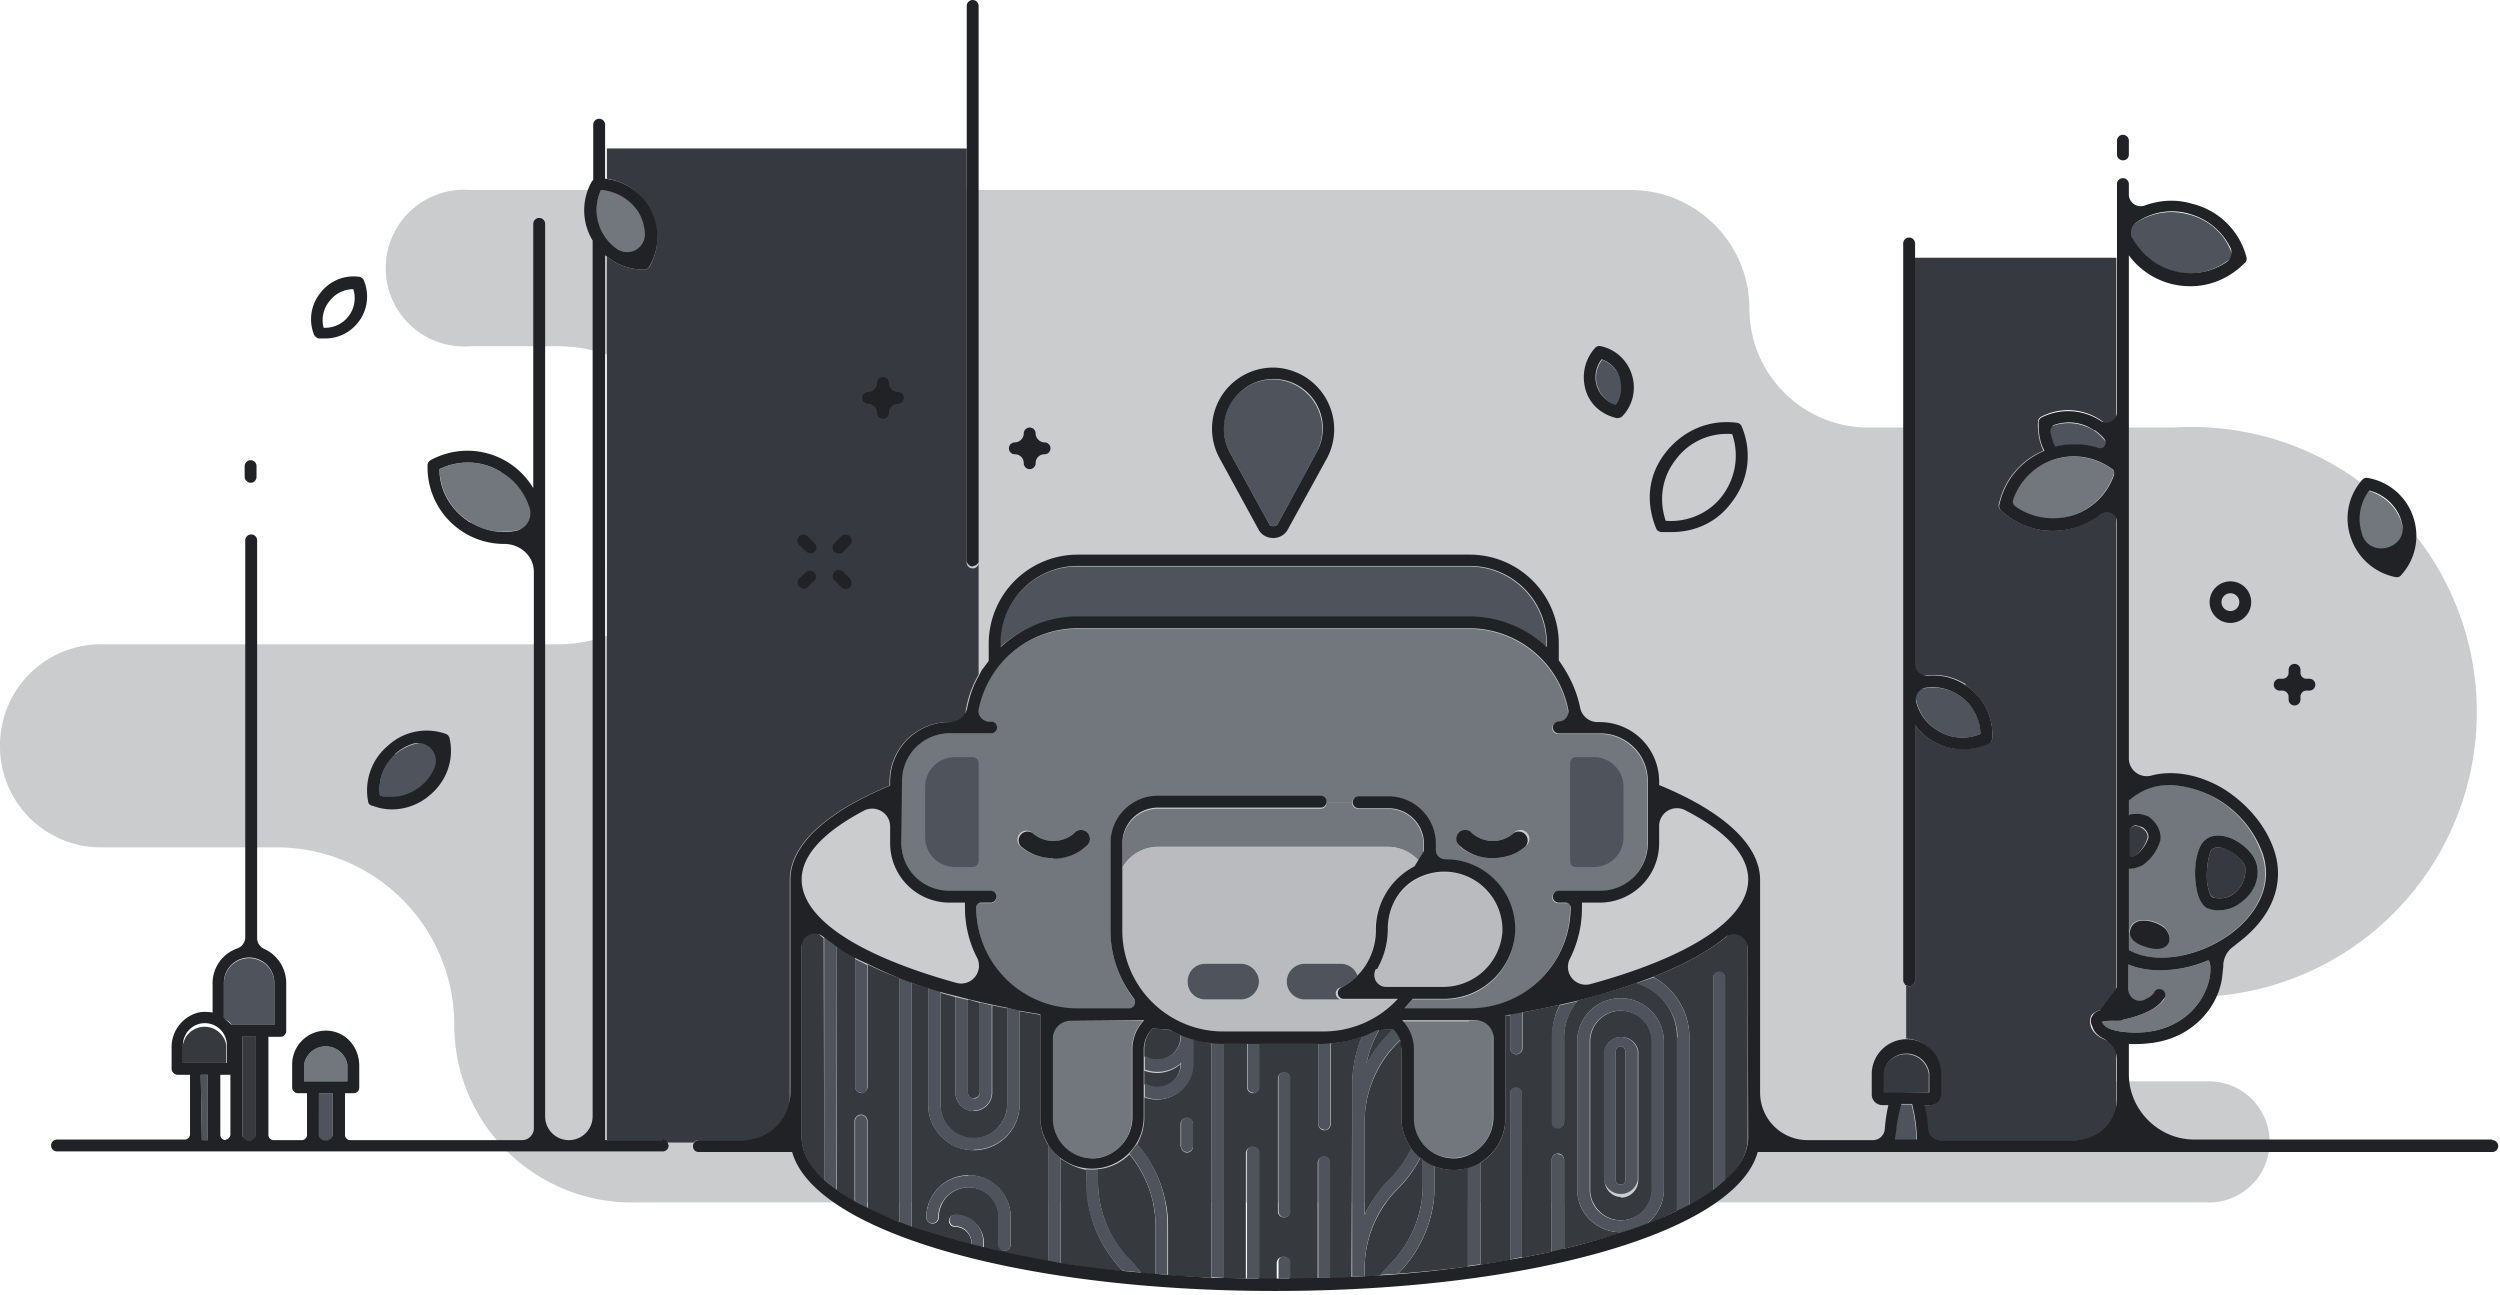 <svg xmlns="http://www.w3.org/2000/svg" width="421" height="218"><g fill="none" fill-rule="evenodd"><path fill="#4f545c" fill-opacity=".3" d="M0 125.6a17 17 0 0 0 17 17.1h29.5a29.9 29.9 0 0 1 30 30 29.9 29.9 0 0 0 29.8 29.8H372a10.2 10.2 0 1 0 0-20.4h-31.2a7.1 7.1 0 1 1 0-14.3H366a48 48 0 1 0 0-95.8h-51.4c-11 0-20-9-20-20s-8.9-20-20-20H79.3a13.2 13.2 0 1 0 0 26.3h14.6a25.1 25.1 0 0 1 0 50.2H17.1A17 17 0 0 0 0 125.7"/><path fill="#36393f" d="M117.6 192H133v-43.8c0-6 6.2-11.5 16.8-15.9v-.7a10 10 0 0 1 10-10h2.6c.2-2.9 1-5.6 2.4-8V94.9a1 1 0 0 1-2-.4V25h-60.6v5.1c3 .5 5.5 2.1 7 4.8a9.8 9.8 0 0 1 .2 10 1 1 0 0 1-.9.5h-.1c-2.3 0-4.5-.8-6.2-2.2V192h9.4c.3 0 .6.2.8.4h4.4c.2-.2.4-.4.8-.4"/><path fill="#72767d" d="M371.4 141.4c1.1-.9 2.7-.9 4.4-.2 1.9.8 4 2.7 4.3 4.7.3 2.1-.7 4.5-2.6 6a6 6 0 0 1-3.8 1.4 5 5 0 0 1-1.8-.4c-1.1-.4-1.9-1.8-2.1-3.9-.3-2.4 0-6.4 1.6-7.6zM365 159c-.4.5-1 .7-1.8.7-1 0-2-.4-2.6-.6-1.9-.8-2-1.8-2-2.4a2 2 0 0 1 1.7-1.7c1.4-.3 3.7.4 4.5 1.5.9 1.3.5 2 .2 2.5zm-6.6 1c4.5 2.5 12 1.2 17.5-3 2.2-1.7 7.2-6.5 5-13.1a17.2 17.2 0 0 0-7.4-9.2 15.7 15.7 0 0 0-8.2-2.5 9.7 9.7 0 0 0-7 2.6v2.5l.6-.2c1-.2 1.9 0 2.7.5 1.5.9 2.3 2.4 2 4a7.7 7.7 0 0 1-3 4.1c-.7.4-1.4.6-1.9.6h-.3z"/><path fill="#36393f" d="M371.7 148.8c.3 1.7.7 2.2 1 2.3 1 .4 2.4.2 3.6-.7a5 5 0 0 0 1.8-4.2c-.1-1-1.4-2.4-3-3.1a4 4 0 0 0-1.6-.4 2 2 0 0 0-1 .3c-.4.4-1.1 3-.8 5.8m-12.1-4.7a6 6 0 0 0 2-2.9c.2-.7-.3-1.4-1-1.8a2 2 0 0 0-1-.3h-.2c-.4.1-.7.4-1 .7v4.5c.3.1.7 0 1.2-.2"/><path fill="#4f545c" d="M363.2 157.8a3.4 3.4 0 0 0-2.4-.8c.5.4 1.7.8 2.4.8"/><path fill="#36393f" d="M331 115.4c3 2 4.7 5.3 4.5 8.9 0 .3-.2.7-.5.8a10 10 0 0 1-12.5-3v43c0 .5-.5 1-1 1a1 1 0 0 1-.5-.2v9a6 6 0 0 1 5.8 6v3.4c0 1-.8 1.8-1.8 1.8h-1c.5 2 .7 3.9.7 5.9h31.7v-16.4c-1.8-.3-3.5-1-4.2-2.5-.4-1-.2-1.7 0-2.1.8-1 2.3-1.1 3.7-1.1h.5V83.4a12.8 12.8 0 0 1-10.8 6 13 13 0 0 1-8.7-3.5 1 1 0 0 1-.3-1c.9-4.1 3.7-7.4 7.5-9-.7-1.5-1-3.1-.9-4.8 0-.4.2-.7.5-.9a9.8 9.8 0 0 1 12.7 3.2v-30h-34v70.8c3-1 6-.6 8.6 1"/><path fill="#4f545c" d="M322.7 192c0-2-.3-4-.8-6H320a23 23 0 0 0-.8 6z"/><path fill="#36393f" d="M324.8 184v-3.2a3.9 3.9 0 0 0-7.7 0v3.3z"/><path fill="#36393e" d="M40.8 192h2.3v-17.4h-2.3z"/><path fill="#4f545c" d="M37.7 165.5v6c.5.3 1 .6 1.3 1.1h7.2v-7a4.2 4.2 0 0 0-8.5 0"/><path fill="#72767d" d="M57 182.1h1.5v-2.8a3.7 3.7 0 0 0-7.3 0v2.8h1.5z"/><path fill="#4f545c" d="M53.7 192H56v-7.9h-2.4z"/><path fill="#36393e" d="M36.1 179h2v-3a3.7 3.7 0 0 0-7.3 0v3H33z"/><path fill="#4f545c" d="M34 192h1v-11h-1.2z"/><path fill="#72767d" d="M108 43.3a8 8 0 0 0-.4-7.4 7.9 7.9 0 0 0-6.4-3.9 8 8 0 0 0 .3 7.5 7.9 7.9 0 0 0 6.4 3.8M397.7 90a7.9 7.9 0 0 0 5.5 5c1.6-2 2-4.7 1.1-7.3a7.9 7.9 0 0 0-5.4-5 7.9 7.9 0 0 0-1.2 7.3"/><path fill="#4f545c" d="M346 75.3c3.4-.9 7-.3 9.8 1.5a7.9 7.9 0 0 0-3.2-4.3 7.9 7.9 0 0 0-7.4-.6 8 8 0 0 0 .8 3.4m-19.9 47.6c2.3 1.5 5 1.7 7.4.7 0-2.7-1.3-5-3.6-6.5a7.9 7.9 0 0 0-7.4-.7 8 8 0 0 0 3.6 6.5M269 65a5 5 0 0 0 3.2 3.3 5 5 0 0 0 .7-4.4 5 5 0 0 0-3.1-3.3 5 5 0 0 0-.8 4.5M64 134c2.5.7 5.2 0 7.2-1.7 2-1.8 3-4.4 2.7-7-2.6-.7-5.3 0-7.3 1.7s-3 4.4-2.6 7"/><path fill="#72767d" d="M84.4 79.5c-3.2-2-7-2.1-10.4-.5.1 3.7 2 7 5.3 9 3.2 2 7 2 10.4.4-.1-3.7-2-7-5.3-9"/><path fill="#4f545c" d="M358.4 38.5a10.8 10.8 0 0 0 17.6 4.7c-1-3.5-3.8-6.2-7.5-7.1-3.6-1-7.4 0-10.1 2.4"/><path fill="#72767d" d="M356.1 79.4a10.8 10.8 0 0 0-10.2-2 10.8 10.8 0 0 0-7.3 7.5 11 11 0 0 0 17.5-5.5m6 94.3c6.3-1 9.3-5.5 10-9a6 6 0 0 0-.1-3 21 21 0 0 1-8.1 1.7c-2 0-3.9-.3-5.5-1v7c1.8-.4 3.6-1.2 4.3-2.2a1 1 0 1 1 1.7 1.1c-1.5 2.1-5.3 3.1-6.8 3.4l-1.7.2c-.5 0-1.5 0-1.9.2v.2c.8 1.6 5.7 1.8 8.2 1.4"/><g fill="#36393e"><path d="M244.8 197c-1.1 0-2.2-.2-3.2-.6v3.1a21 21 0 0 1-6.2 15c4-.3 8-.7 11.8-1.2v-16.7c-.7.3-1.6.4-2.4.4"/><path d="M239.6 199.5v-4.2l-.4-.3a21 21 0 0 1-3.8 5.2 19 19 0 0 0-5.6 13.6v1.2l2.6-.2 1.5-1.7a19 19 0 0 0 5.7-13.6m-56.7-.5v-2c-1.6-.3-3-1-4.3-1.9v17.7c3.4.5 7 1 10.6 1.3l-.2-.2a21 21 0 0 1-6-14.9m90 2.6a2.9 2.9 0 0 1-2.8-2.9V177a2.9 2.9 0 0 1 5.7 0v21.7a3 3 0 0 1-2.9 3zm5.2-26.2a5.2 5.2 0 0 0-10.4 0v24.9a5.2 5.2 0 0 0 10.4 0z"/><path d="M190.2 194.4a8.7 8.7 0 0 1-5.3 2.5v2.1c0 5 2 9.9 5.6 13.4l1.7 2 2.4.2v-8a19 19 0 0 0-4.4-12.2m-26.2-9.5c.5 0 1-.4 1-1v-15l-2-.6V184c0 .6.4 1 1 1"/><path d="M164 191.7c3 0 5.6-2.6 5.6-5.7v-16.2l-2.5-.5V184a3.1 3.1 0 0 1-6.2 0v-16.1l-2.5-.7v19c0 3 2.5 5.6 5.6 5.6m34.8-12.6a6 6 0 0 1-6.1 1.1v2.3a4 4 0 0 0 6.1-3.4m85.7-4.4V203c1.5-.8 2.8-1.7 4-2.5v-35.8a1 1 0 0 1 2 0v34.1c2.5-2.2 3.8-4.6 3.8-7V154c-2.8 4-8.3 7.5-15.9 10.5 3.6 2 6.1 5.8 6.1 10.2m-54.4 4.5c1-1.8 2.3-3.6 3.8-5.1l.8-.8-2.4.1a19 19 0 0 0-2.2 5.8m-.3 10v15.4c1-2.1 2.4-4.1 4.1-5.9 1.6-1.5 2.9-3.4 3.8-5.3a8.7 8.7 0 0 1-1.7-5.1v-11.6c0-.5 0-1-.2-1.5l-.4.4a19 19 0 0 0-5.6 13.5m-31-14.4v-.4l-2-.9-2.7-.2a5 5 0 0 0-1.4 3.5v1.2a4 4 0 0 0 6.1-3.2"/><path d="M249.3 195.7V213l5-.8v-28a1 1 0 1 1 2 0v27.6l5-1v-15.5a1 1 0 1 1 2.1 0v15c3.6-.9 6.9-1.8 10-2.8h-.5c-4 0-7.3-3.2-7.3-7.2v-24.9a7.3 7.3 0 0 1 14.6 0v24.9c0 2.4-1.2 4.5-3 5.9a67 67 0 0 0 5.2-2.3v-29.2c0-4.4-2.9-8-6.8-9.2-3 1.1-6.3 2-9.9 3a9.4 9.4 0 0 0-2.3 6.2v14.2a1 1 0 1 1-2 0v-14.2c0-2 .4-3.9 1.3-5.5l-6.3 1.3v6a1 1 0 1 1-2.1 0V171h-.8v17.4c0 3.1-1.7 5.9-4.2 7.4"/><path d="M273.7 177a.8.8 0 0 0-1.6 0v21.7c0 .5.4.8.8.8.5 0 .8-.3.8-.8zm-135-19a19.2 19.2 0 0 1-3.7-4v37.6c0 2.5 1.3 4.9 3.8 7.2zm12.8 6.7c-2-.7-3.8-1.5-5.4-2.3V183a1 1 0 1 1-2.1 0v-21.8l-3.1-1.8v41l3 2v-13.6a1 1 0 1 1 2.2 0v14.6c1.6.9 3.4 1.7 5.4 2.4zm47.3 28.4v-3.8a1 1 0 1 1 2.1 0v3.8a1 1 0 1 1-2 0zm5.2-17.4-3.1-.7v4.1a6.1 6.1 0 0 1-8.2 5.7v3.5c0 1.6-.5 3.1-1.2 4.4 3.3 3.8 5.2 8.7 5.2 13.8v8.3l7.3.4zm-33.8 33.9a1 1 0 1 1-2 0V205a5 5 0 0 0-10.1 0 1 1 0 1 1-2.1 0 7.1 7.1 0 0 1 14.2 0zm6.3-16.8a8.7 8.7 0 0 1-1.3-4.5v-17.4l-3.5-.6V186a7.7 7.7 0 0 1-15.4 0v-19.6l-2.8-.9v41.2c3 1.1 6.5 2.1 10.1 3v-.3c0-1.5-1.2-2.8-2.8-2.8a1 1 0 1 1 0-2c2.7 0 4.9 2.1 4.9 4.8v.9c3.4.8 7 1.5 10.8 2.1zm39.7 12.2a1 1 0 0 1-1-1v-22.4a1 1 0 0 1 2 0V204c0 .6-.4 1-1 1zm11.5-22.1c0-3 .6-5.8 1.7-8.4-1.7.7-3.5 1-5.3 1.2v13.6a1 1 0 1 1-2.1 0v-13.5h-10v7.3a1 1 0 1 1-2 0v-7.3h-4v39.5h3.8v-21.1a1 1 0 1 1 2.1 0v21.2h3.1v-2.7a1 1 0 0 1 2.1 0v2.7h4.8v-19.6a1 1 0 1 1 2 0v19.5l3.7-.2z"/></g><g fill="#4f545c"><path d="M176.5 192.8v19.6l2.1.4V195a8.8 8.8 0 0 1-2-2.3m14.9-.1-1.3 1.7a19 19 0 0 1 4.4 12.1v8.1l2 .2v-8.3a21 21 0 0 0-5.1-13.8m-6.6 6.3v-2a8.6 8.6 0 0 1-2 0v2a21 21 0 0 0 6.1 15l.2.1 3 .3-1.7-2a18.9 18.9 0 0 1-5.6-13.4m-24 5.6a1 1 0 1 0 0 2c1.5 0 2.7 1.3 2.7 2.8v.3l2 .6v-.9c0-2.7-2-4.8-4.8-4.8"/><path d="M163 198a7 7 0 0 0-7 7 1 1 0 1 0 2 0 5 5 0 0 1 10.1 0v4.6a1 1 0 1 0 2.1 0V205a7 7 0 0 0-7.1-7.1m-9.6-32.5-2-.8V206l2 .8zm10.5 28.2c4.2 0 7.7-3.4 7.7-7.7v-15.7l-2.1-.5V186a5.6 5.6 0 0 1-11.2 0v-19l-2.1-.6V186c0 4.3 3.4 7.7 7.7 7.7"/><path d="M164 187a3 3 0 0 0 3-3v-14.7l-2-.5V184a1 1 0 0 1-2 0v-15.6l-2.1-.5V184c0 1.7 1.4 3.1 3 3.1m-18.9-2.9c.6 0 1-.4 1-1v-20.7l-2-1V183c0 .6.4 1 1 1m1 4.8a1 1 0 1 0-2 0v13.5l2 1.1zm-5.1-29.4c-.8-.5-1.5-1-2.1-1.6v40.9l2 1.6zm65.2 16.3h-.1l-2-.1v39.5l2.1.1zM201 179v-4l-2.2-.8.1.4a4 4 0 0 1-6.1 3.2v2.3a6 6 0 0 0 6.1-1.1 4 4 0 0 1-6.1 3.4v2.3a6 6 0 0 0 8.2-5.7m10 14a1 1 0 0 0-1 1v21.3h2.1v-21.2c0-.6-.5-1-1-1m0-9c.5 0 1-.5 1-1.1v-7.3h-2v7.3c0 .6.4 1 1 1m6.2-2.5a1 1 0 0 0-2 0V204a1 1 0 1 0 2 0zm-1 30a1 1 0 0 0-1 1v2.8h2v-2.7c0-.6-.4-1-1-1M200.9 193v-3.8a1 1 0 1 0-2 0v3.8a1 1 0 1 0 2 0m22.1-2.7c.6 0 1-.5 1-1v-13.7h-2v13.6c0 .6.5 1 1 1m0 4.5a1 1 0 0 0-1 1v19.5h2v-19.5c0-.6-.4-1-1-1m12.4 5.4a21 21 0 0 0 3.8-5.2l-1.5-1.6c-1 2-2.2 3.8-3.8 5.3a21.2 21.2 0 0 0-4.1 6V189c0-5.1 2-10 5.6-13.5l.4-.4a5 5 0 0 0-1.1-2l-.8.9a21.3 21.3 0 0 0-3.8 5.1c.4-2 1.2-4 2.2-5.8h-.5c-.8.5-1.6.8-2.4 1.1a21.2 21.2 0 0 0-1.7 8.4V215l2.1-.1v-1.2c0-5.2 2-10 5.6-13.6m6.2-.7v-3l-2-1.2v4.2c0 5.2-2 10-5.7 13.6l-1.5 1.7 3-.2c4-4 6.2-9.4 6.2-15m5.6-3v16.7l2.1-.3v-17.3l-2 1m9-12.5a1 1 0 1 0-2 0v28l2-.4zm-1-6.6c.6 0 1-.4 1-1v-6.1l-2 .4v5.7c0 .6.4 1 1 1m27.1-3V204l2.1-1v-28.2c0-4.4-2.5-8.3-6-10.2l-3 1c4 1.2 7 4.8 7 9.2M261.3 189a1 1 0 1 0 2.1 0v-14.2c0-2.4.9-4.6 2.3-6.2l-3 .7c-.9 1.6-1.4 3.5-1.4 5.5zm1 5.3a1 1 0 0 0-1 1v15.6l2.1-.5v-15c0-.6-.4-1-1-1"/><path d="M273 205.5a5.2 5.2 0 0 1-5.3-5.2v-24.9a5.2 5.2 0 0 1 10.4 0v24.9c0 2.8-2.3 5.2-5.2 5.2m7.3-5.2v-24.9a7.3 7.3 0 0 0-14.6 0v24.9c0 4 3.3 7.2 7.3 7.2h.4l3.9-1.3c1.8-1.4 3-3.5 3-6"/><path d="M273 199.5a.8.8 0 0 1-.9-.8V177c0-.4.4-.8.8-.8.5 0 .8.4.8.8v21.7c0 .5-.3.8-.8.8zm2.8-22.5a2.9 2.9 0 0 0-5.7 0v21.7a2.9 2.9 0 0 0 5.7 0zm14.7-12.4a1 1 0 1 0-2 0v35.8l2-1.7zm-83.4-88.4 6.6 12c.2.4.6.4.7.4s.6 0 .8-.4l6.5-12a8.4 8.4 0 0 0-7.3-12.3 8.3 8.3 0 0 0-7.3 12.3"/></g><path fill="#72767d" d="M247.4 172H236a7 7 0 0 1 2 4.7v11.6a6.7 6.7 0 0 0 13.4 0v-16.9a19 19 0 0 1-4.1.5m-54.8 0h-11.2a19 19 0 0 1-4.2-.5v16.9a6.7 6.7 0 0 0 13.5 0v-11.6a7 7 0 0 1 1.9-4.8"/><path fill="#4f545c" d="M168.4 109a19 19 0 0 1 13-5h66c5 0 9.6 1.9 13 5v-.6a13 13 0 0 0-13-13h-66a13 13 0 0 0-13 13z"/><path fill="#72767d" d="M245.8 140.3c.6-.6 1.5-.6 2.1 0a5.3 5.3 0 0 0 7 0 1.5 1.5 0 1 1 2 2.2 8 8 0 0 1-5.5 2c-2 0-4.1-.6-5.6-2-.6-.6-.6-1.6 0-2.2m-62.9 2.2a8 8 0 0 1-5.5 2c-2 0-4.1-.6-5.6-2a1.5 1.5 0 1 1 2.1-2.2 5.3 5.3 0 0 0 7 0 1.5 1.5 0 1 1 2 2.2m-18.5-21h2.4a1 1 0 0 1 0 2h-7a8 8 0 0 0-8 8v10.6a8 8 0 0 0 8 8h7a1 1 0 0 1 0 2h-2.4v.8a17 17 0 0 0 17 17h11a19 19 0 0 1-5.4-13.1v-14.6a8 8 0 0 1 8-8h27.4c.6 0 1 .4 1 1h4.3c0-.6.4-1 1-1h5a8 8 0 0 1 8 8v2.7a11.6 11.6 0 0 1 13.4 11.6c0 6.5-5.3 11.8-11.7 11.8h-5.6a19 19 0 0 1-1.4 1.6h11a17 17 0 0 0 17-17v-.8h-2a1 1 0 0 1 0-2h7a8 8 0 0 0 8-8v-10.5a8 8 0 0 0-8-8h-7a1 1 0 1 1 0-2h1.9a17 17 0 0 0-17-15.7h-66a17 17 0 0 0-16.9 15.7"/><path fill="#72767d" d="M222.4 136.2H195a6 6 0 0 0-6 6v3.9a7 7 0 0 1 6-3.5h38.7a7 7 0 0 1 5.7 3l.3-.2v-3.2a6 6 0 0 0-6-6h-5a1 1 0 0 1-1-1h-4.3c0 .5-.4 1-1 1"/><path fill="#b9bbbe" d="M209 162.3c1.6 0 3 1.3 3 3s-1.4 3-3 3h-6c-1.7 0-3-1.4-3-3s1.3-3 3-3zm24.7-19.7H195a7 7 0 0 0-6 3.5v10.7a17 17 0 0 0 17 17h16.7c5 0 9.4-2.2 12.5-5.5h-15.5c-1.6 0-3-1.4-3-3s1.4-3 3-3h6a3 3 0 0 1 2.9 2 11 11 0 0 0 3-7.8c0-5 3.3-9.4 7.8-11a7 7 0 0 0-5.7-2.9z"/><path fill="#4f545c" d="M225.7 162.3h-6c-1.6 0-3 1.3-3 3s1.4 3 3 3h6.4a1 1 0 0 1-.3-2c.1 0 1.4-.6 2.8-2a3 3 0 0 0-2.9-2m-22.7 0c-1.7 0-3 1.3-3 3s1.3 3 3 3h6c1.6 0 3-1.4 3-3s-1.4-3-3-3zM155.8 141a5 5 0 0 0 5 5h3c.5 0 1-.4 1-1v-16.5c0-.6-.5-1-1-1h-3a5 5 0 0 0-5 5zm109.6 5h3a5 5 0 0 0 5-5v-8.5a5 5 0 0 0-5-5h-3a1 1 0 0 0-1 1V145c0 .6.4 1 1 1"/><path fill="#b9bbbe" d="M229.4 166.3h14a9.7 9.7 0 1 0-9.8-9.8c0 4.9-2.3 8-4.2 9.8"/><path fill="#202225" d="M372.5 143a2 2 0 0 1 1-.3 4 4 0 0 1 1.5.4c1.7.7 3 2.2 3.1 3a5 5 0 0 1-1.8 4.3 4 4 0 0 1-3.7.7c-.2 0-.6-.6-.9-2.3-.3-2.8.4-5.4.8-5.8m-.6 10a5 5 0 0 0 1.9.3 6 6 0 0 0 3.7-1.4c2-1.5 3-3.9 2.6-6-.3-2-2.4-3.9-4.3-4.7-1.7-.7-3.3-.7-4.4.2-1.6 1.2-2 5.2-1.6 7.6.2 2.1 1 3.5 2 4m-11.5 2.1a2 2 0 0 0-1.6 1.7c-.1.6 0 1.6 1.9 2.4.6.2 1.6.6 2.6.6.7 0 1.4-.2 1.8-.7.3-.4.7-1.2-.2-2.5-.8-1-3-1.8-4.5-1.5m-30.4-38a7.9 7.9 0 0 1 3.6 6.5c-2.4 1-5.1.8-7.4-.7a7.9 7.9 0 0 1-3.4-4.6 2 2 0 0 1 1.7-2.5c1.9-.3 3.8.2 5.5 1.3m-9 48.8.6.2c.5 0 1-.5 1-1v-43a10 10 0 0 0 8 4.1 10 10 0 0 0 4.5-1c.3-.2.5-.6.5-1a9.8 9.8 0 0 0-4.5-8.8 9.8 9.8 0 0 0-6.4-1.6 2 2 0 0 1-2.1-2V41a1 1 0 0 0-2 0v124c0 .4.2.7.5 1M42.2 81.3c.6 0 1-.5 1-1v-1.8a1 1 0 0 0-2 0v1.8c0 .5.5 1 1 1m121.7 14c.4 0 .7-.3.9-.6V1a1 1 0 1 0-2 0v93.4c0 .5.5 1 1 1M357.5 27c.6 0 1-.4 1-1v-2.3a1 1 0 0 0-2 0V26c0 .6.5 1 1 1M399 82.6c2.6.7 4.6 2.6 5.4 5.1v.1c1.5 4.3-5 6.5-6.6 2.3V90a7.9 7.9 0 0 1 1.2-7.4m4.5 14.6h.1c.3 0 .6-.1.8-.4a9.8 9.8 0 0 0 2-9.7 9.8 9.8 0 0 0-7.6-6.6 1 1 0 0 0-1 .3 9.8 9.8 0 0 0-1.9 9.8 10 10 0 0 0 7.6 6.6M269.7 60.5c1.5.5 2.7 1.7 3.1 3.3s.2 3.2-.7 4.4a5 5 0 0 1-3.2-3.2 5 5 0 0 1 .8-4.5m2.5 9.9h.2c.3 0 .6-.1.8-.3a7 7 0 0 0 1.6-7 7 7 0 0 0-5.2-4.8 1 1 0 0 0-1 .3c-1.7 1.9-2.3 4.5-1.6 7s2.7 4.2 5.2 4.8M55.5 50.7a5 5 0 0 1 4-2 5 5 0 0 1-5 6.5 5 5 0 0 1 1-4.5M53.8 57h1a7 7 0 0 0 5.5-2.7 7 7 0 0 0 1-7 1 1 0 0 0-.9-.7 7 7 0 0 0-6.5 2.8 7 7 0 0 0-1 7c.2.3.5.6.9.6m12.7 70a8 8 0 0 1 3.2-1.8 3 3 0 0 1 3.5 4A8 8 0 0 1 64 134c-.4-2.6.6-5.2 2.6-7m-3.8 8.7c1 .4 2.1.6 3.2.6 2.4 0 4.7-.9 6.5-2.5 2.8-2.4 4-6 3.2-9.5a1 1 0 0 0-.6-.7 9.6 9.6 0 0 0-9.8 2A9.8 9.8 0 0 0 62 135c0 .3.3.6.7.7m219.5-58.3c2.2-3 5.8-4.6 9.5-4.3 1.2 3.5.6 7.3-1.6 10.3s-5.9 4.6-9.6 4.3c-1.2-3.6-.6-7.4 1.7-10.3m-2.5 12.2h1.8c4 0 7.7-1.7 10.1-5 2.9-3.7 3.5-8.5 1.7-12.8a1 1 0 0 0-.8-.6c-4.6-.6-9 1.2-12 5s-3.4 8.4-1.6 12.8c.1.3.4.5.8.6"/><path fill="#202225" d="M354 172.3v-.2c.4-.2 1.4-.2 2-.2.5 0 1.1 0 1.6-.2 1.5-.3 5.3-1.3 6.7-3.4a1 1 0 1 0-1.6-1.1c-.3.4-.8.8-1.3 1-1.3.9-3-.1-3-1.7v-4.1c1.6.7 3.5 1 5.5 1a21 21 0 0 0 8-1.7c.3.3.5 1.3.2 3-.7 3.5-3.7 8-10 9-2.4.4-7.3.2-8-1.4zM368.6 36c3.1.8 5.6 2.9 7 5.7a2 2 0 0 1-.6 2.4 10.8 10.8 0 0 1-9 1.5c-3-.8-5.5-2.9-7-5.7a2 2 0 0 1 .7-2.4c2.6-1.8 5.8-2.4 9-1.5zm-10 108.2v-4.5c.2-.3.5-.6.9-.7h.3l1 .3c.6.4 1.1 1.1 1 1.8a6 6 0 0 1-2.1 2.9c-.5.3-1 .3-1.2.2zm4.2-11.7c.9-.2 1.7-.3 2.6-.3a17.5 17.5 0 0 1 15.7 11.7c2.1 6.6-2.9 11.4-5.1 13.1-5.5 4.2-13 5.5-17.5 3v-13.7h.3c.5 0 1.2-.2 2-.6a7.7 7.7 0 0 0 3-4.2c.2-1.5-.6-3-2-4-1-.4-1.9-.6-2.8-.4-.1 0-.3 0-.5.2v-2.5c1.3-1.1 2.7-1.9 4.3-2.3zM317.2 184v-3.3a3.9 3.9 0 0 1 7.7 0v3.3zm2 7.9c.1-2 .4-4 1-6h1.8c.5 2 .8 4 .8 6zm-51.3-26.2a3 3 0 0 1-3.5-4.3 19 19 0 0 0 2-8.6v-.8h3a10 10 0 0 0 10-10v-2.9a3 3 0 0 1 4.5-2.6c6.6 3.4 10.5 7.4 10.5 11.6 0 6.9-10.4 13.2-26.5 17.6zm26.5 25.8c0 2.5-1.3 4.9-3.8 7.1l-2 1.7a34.8 34.8 0 0 1-6 3.5 67.1 67.1 0 0 1-9.2 3.6 121.2 121.2 0 0 1-19 4.7 185.3 185.3 0 0 1-26.6 2.9l-3.6.2H222l-4.8.1H210l-3.9-.1h-2l-7.4-.5-2.1-.2a211.6 211.6 0 0 1-16-1.8l-2-.4a164.9 164.9 0 0 1-23-5.7 81 81 0 0 1-9.6-4.3 34 34 0 0 1-5.2-3.6c-2.5-2.3-3.8-4.7-3.8-7.2v-32c0-2 2.2-3 3.7-1.7a30.2 30.2 0 0 0 7.4 4.5 67.2 67.2 0 0 0 14.8 5.4 130 130 0 0 0 8.7 2l2 .5 3.6.6v17.4a8.6 8.6 0 0 0 3.4 6.8 8.7 8.7 0 0 0 14-6.8v-11.5a5 5 0 0 1 1.5-3.5l2.8.2a19 19 0 0 0 9.1 2.4h16.7l1.4-.1a18.9 18.9 0 0 0 7.7-2.2l2.8-.2a5 5 0 0 1 1.2 1.9l.2 1.5v11.6a8.7 8.7 0 0 0 3.2 6.7l.4.3a8.7 8.7 0 0 0 13.9-7V171a180 180 0 0 0 12.2-2.5 111 111 0 0 0 12.7-4c5-2 9.2-4.2 12.2-6.7a2.3 2.3 0 0 1 3.7 1.8zm-144.5-52.3v2.8a10 10 0 0 0 10 10h2.6v.8c0 3 .7 5.9 2 8.4a3 3 0 0 1-3.5 4.3c-15.9-4.4-26-10.6-26-17.4 0-4.2 3.9-8.1 10.5-11.6 2-1 4.4.4 4.4 2.7zm42.8 32.6a7 7 0 0 0-2 4.8V188a7 7 0 0 1-5.7 7 6.7 6.7 0 0 1-7.7-6.7v-13.4a3 3 0 0 1 3.1-3h1zm39.2-8.6c1-1.8 1.8-4 1.8-6.8 0-3.7 2-7.3 5.6-8.8A9.8 9.8 0 0 1 253 157a10 10 0 0 1-10 9.2h-9.5a2 2 0 0 1-1.8-3zm4.3 8.6h12.3a3 3 0 0 1 3 3V188a7 7 0 0 1-5.7 7 6.7 6.7 0 0 1-7.7-6.7v-11.6a7 7 0 0 0-1.9-4.8zm-84.3-40.3a8 8 0 0 1 8-8h7a1 1 0 0 0 0-2h-.4c-1 0-1.9-1-1.7-2a17 17 0 0 1 16.7-13.7h66a17 17 0 0 1 16.6 13.7c.2 1-.6 2-1.6 2a1 1 0 0 0 0 2h7a8 8 0 0 1 8 8V142a8 8 0 0 1-8 8h-7a1 1 0 1 0 0 2h1.2c.4 0 .8.4.8.8a17 17 0 0 1-17 17h-11l1.4-1.6h5.2a12 12 0 0 0 12-10.6c.7-7-4.8-12.9-11.6-12.9h-.1c-.9 0-1.6-.7-1.6-1.5v-1.1a8 8 0 0 0-8-8h-5a1 1 0 1 0 0 2h5a6 6 0 0 1 6 6v1.2l-1.6 2.6a12 12 0 0 0-6.5 10.5 10.9 10.9 0 0 1-5.8 9.9 1 1 0 0 0 .2 1.9h9.3a17 17 0 0 1-12.6 5.5H206a17 17 0 0 1-17-17V142a6 6 0 0 1 6-6h27.4a1 1 0 0 0 0-2H195a8 8 0 0 0-8 8v14.7c0 4.3 1.5 8.3 4 11.5.4.7 0 1.6-.9 1.6h-8.7a17 17 0 0 1-17-17c0-.4.3-.8.8-.8h1.6a1 1 0 0 0 0-2h-7a8 8 0 0 1-8-8zm16.6-23.2a13 13 0 0 1 13-13h66a13 13 0 0 1 13 13v.7a19 19 0 0 0-13-5.2h-66c-5 0-9.6 2-13 5.2zM349 86.8c-3.4 1-7 .4-9.7-1.6a1 1 0 0 1-.3-1 10.8 10.8 0 0 1 16.7-5.2c.3.1.4.6.3 1a10.8 10.8 0 0 1-7 6.8zm3.7-14.4a8 8 0 0 1 1.6 1.4c.7.8 0 2-1 1.6-2.3-.7-4.8-.8-7.2-.2a8 8 0 0 1-.8-2.6c0-.5.3-1 .8-1.1 2.2-.7 4.6-.4 6.6 1zm67 119.5h-50.2c-6 0-11-5-11-11v-5.1a21.7 21.7 0 0 0 4.1-.2c7-1 11-6.3 11.6-11l.2-1.8a4 4 0 0 1 1.7-3.4l1-.8c5.5-4.2 7.7-9.8 5.9-15.3-1.3-4-4.3-7.7-8.3-10.3-4-2.5-8.6-3.4-12.4-2.4a3 3 0 0 1-3.8-3V43a12.8 12.8 0 0 0 10.4 5.2c3.4 0 6.6-1.4 9.1-3.9.3-.2.4-.6.3-1a12.5 12.5 0 0 0-9.2-9c-2.7-.8-5.4-.6-7.9.3a2 2 0 0 1-2.7-1.8V31a1 1 0 0 0-2 0v38.4c0 1.4-1.5 2.2-2.7 1.5a10 10 0 0 0-10-.6 1 1 0 0 0-.5.9c0 1.7.2 3.3 1 4.7-4 1.7-6.7 5-7.6 9.1-.1.3 0 .7.3 1a12.8 12.8 0 0 0 16.7.6c1.2-.9 2.8-.1 2.8 1.3v78.4l-2.8 3.8c-.6.2-1 .4-1.3.9-.3.4-.5 1 0 2 .3.9 1 1.5 2 2a4 4 0 0 1 2.1 3.5v6.5a7 7 0 0 1-7 7h-22.8a2 2 0 0 1-2-1.8c0-1.4-.3-2.8-.6-4.1h1c1 0 1.8-.8 1.8-1.8v-3.5c0-3.2-2.6-5.8-5.8-5.8a5.9 5.9 0 0 0-5.9 5.8v3.5c0 1 .8 1.8 1.8 1.8h1c-.3 1.3-.5 2.7-.6 4a2 2 0 0 1-2 1.9h-11a8 8 0 0 1-8-8v-35.8c0-6-6.3-11.6-17-16v-.6a10 10 0 0 0-10-10h-.3a3 3 0 0 1-3-2.4c-.6-3-1.9-5.6-3.6-8v-2.8a15 15 0 0 0-15-15h-66a15 15 0 0 0-15 15v2.9l-1.2 1.6-.4.8c-1 1.7-1.6 3.5-2 5.4a3 3 0 0 1-3 2.5 10 10 0 0 0-10 10v.7c-10.6 4.4-16.8 9.9-16.8 15.9V184a8 8 0 0 1-8 8h-7.4a1 1 0 0 0-.8.4 1 1 0 0 0-.2.6c0 .6.4 1 1 1h15.7c3.7 13.3 38 23.4 81.3 23.4s77.6-10 81.3-23.4h123.7a1 1 0 1 0 0-2zM101.2 32c2.6.2 5 1.6 6.4 3.9a8 8 0 0 1 1 3.4A3 3 0 0 1 104 42a8 8 0 0 1-2.8-10zM52.7 182.1h-1.5v-2.8a3.7 3.7 0 0 1 7.3 0v2.8h-1.4zm2.5 9.9h-.7a.9.9 0 0 1-.8-.9v-7H56v7c0 .5-.4.9-.9.9zm-13 0h-.5a.9.9 0 0 1-.9-.9v-16.5h2.3v16.5c0 .5-.4.9-.9.9zm-4.5-20.6v-5.9a4.2 4.2 0 0 1 8.5 0v7.1H39l-1.3-1.2zM38 192a.9.9 0 0 1-.9-.9V181h1.7v10c0 .5-.4.9-.8.9zm-5-13h-2.2v-3a3.7 3.7 0 0 1 7.4 0v3H36zm1 13h1v-11h-1.2zM79.2 88C76 86 74 82.7 74 79c3.3-1.6 7.2-1.5 10.4.5 2.4 1.4 4 3.6 4.8 6.1a3 3 0 0 1-2.4 3.8c-2.5.5-5.2 0-7.5-1.4zm32.3 104h-9.6V43l.3.2a9.8 9.8 0 0 0 6.2 2.2h.1c.4 0 .7-.2.9-.6a9.8 9.8 0 0 0-.1-10 9.8 9.8 0 0 0-7.4-4.7V21a1 1 0 0 0-2 0v9.3l-.2.2a9.8 9.8 0 0 0 .1 10V188a4 4 0 0 1-8 0V37.7a1 1 0 0 0-2 0v44.5a12.9 12.9 0 0 0-17.3-4.7 1 1 0 0 0-.5.9 12.9 12.9 0 0 0 12.9 13.2c2.7 0 5 2 5 4.7V190a2 2 0 0 1-2 2h-29a.9.9 0 0 1-.8-.9v-7h1.4c.6 0 1-.4 1-1v-3.6c0-3-2-5.5-4.9-5.9a5.7 5.7 0 0 0-6.4 5.7v3.8c0 .6.5 1 1 1h1.5v7c0 .5-.4.9-.9.9H46a.9.9 0 0 1-.8-.9v-16.5h2c.6 0 1-.5 1-1v-8c0-2.6-1.5-4.8-3.7-5.8a2 2 0 0 1-1.2-1.8V91a1 1 0 0 0-2 0v66.8a2 2 0 0 1-1.3 1.9 6.2 6.2 0 0 0-4.2 5.8v5c-.8-.1-1.8-.2-2.7.1a6 6 0 0 0-4.2 5.9v3.5c0 .5.5 1 1 1H32v10c0 .5-.4.9-.9.9H9.6a1 1 0 0 0 0 2h102c.5 0 1-.4 1-1l-.2-.6a1 1 0 0 0-.8-.4z"/><path fill="#202225" d="M208.1 66.8a8.3 8.3 0 0 1 13.6 9.4l-6.5 12c-.2.4-.6.4-.8.4s-.5 0-.7-.4l-6.6-12a8.4 8.4 0 0 1 1-9.4zm3.8 22.3c.5 1 1.5 1.5 2.5 1.5s2-.5 2.5-1.5l6.6-12a10.4 10.4 0 0 0-9-15.2 10.3 10.3 0 0 0-9.1 15.3zm-34.5 55.5c2 0 4-.7 5.5-2.1a1.5 1.5 0 1 0-2-2.2 5.3 5.3 0 0 1-7 0 1.5 1.5 0 0 0-2 2.2 8 8 0 0 0 5.5 2m74 0c2 0 4-.6 5.5-2a1.5 1.5 0 0 0-2-2.2 5.3 5.3 0 0 1-7 0 1.5 1.5 0 1 0-2 2.2 8 8 0 0 0 5.5 2m132.5-28.2h.5c.5 0 1 .5 1 1v.5a1 1 0 1 0 2 0v-.5c0-.5.4-1 1-1h.5a1 1 0 0 0 0-2h-.5a1 1 0 0 1-1-1v-.5a1 1 0 1 0-2 0v.5c0 .6-.5 1-1 1h-.5a1 1 0 0 0 0 2M146.2 68c.8 0 1.5.7 1.5 1.5a1 1 0 1 0 2 0c0-.8.7-1.5 1.5-1.5a1 1 0 0 0 0-2c-.8 0-1.5-.6-1.5-1.5a1 1 0 1 0-2 0c0 .9-.7 1.5-1.5 1.5a1 1 0 0 0 0 2m24.7 8.5c.8 0 1.5.6 1.5 1.5a1 1 0 0 0 2 0c0-.9.7-1.5 1.5-1.5a1 1 0 0 0 0-2c-.8 0-1.5-.7-1.5-1.5a1 1 0 0 0-2 0c0 .8-.7 1.5-1.5 1.5a1 1 0 0 0 0 2m-29.6 16.7c.2 0 .5 0 .7-.3l1.1-1.1a1 1 0 1 0-1.4-1.5l-1.2 1.2a1 1 0 0 0 .8 1.7m-6 6c.3 0 .5-.2.7-.3l1.2-1.2a1 1 0 0 0-1.4-1.4l-1.2 1.1a1 1 0 0 0 .7 1.7m6.4-.2a1 1 0 0 0 1.4 0c.4-.4.4-1 0-1.5l-1.1-1.1a1 1 0 0 0-1.5 1.4zm-5.9-6a1 1 0 0 0 1.4 0c.4-.4.4-1 0-1.4l-1.2-1.2a1 1 0 1 0-1.4 1.5zm239.8 10a1.5 1.5 0 1 1 0-3 1.5 1.5 0 0 1 0 3m0-5a3.5 3.5 0 1 0 0 7 3.5 3.5 0 0 0 0-7"/></g></svg>
